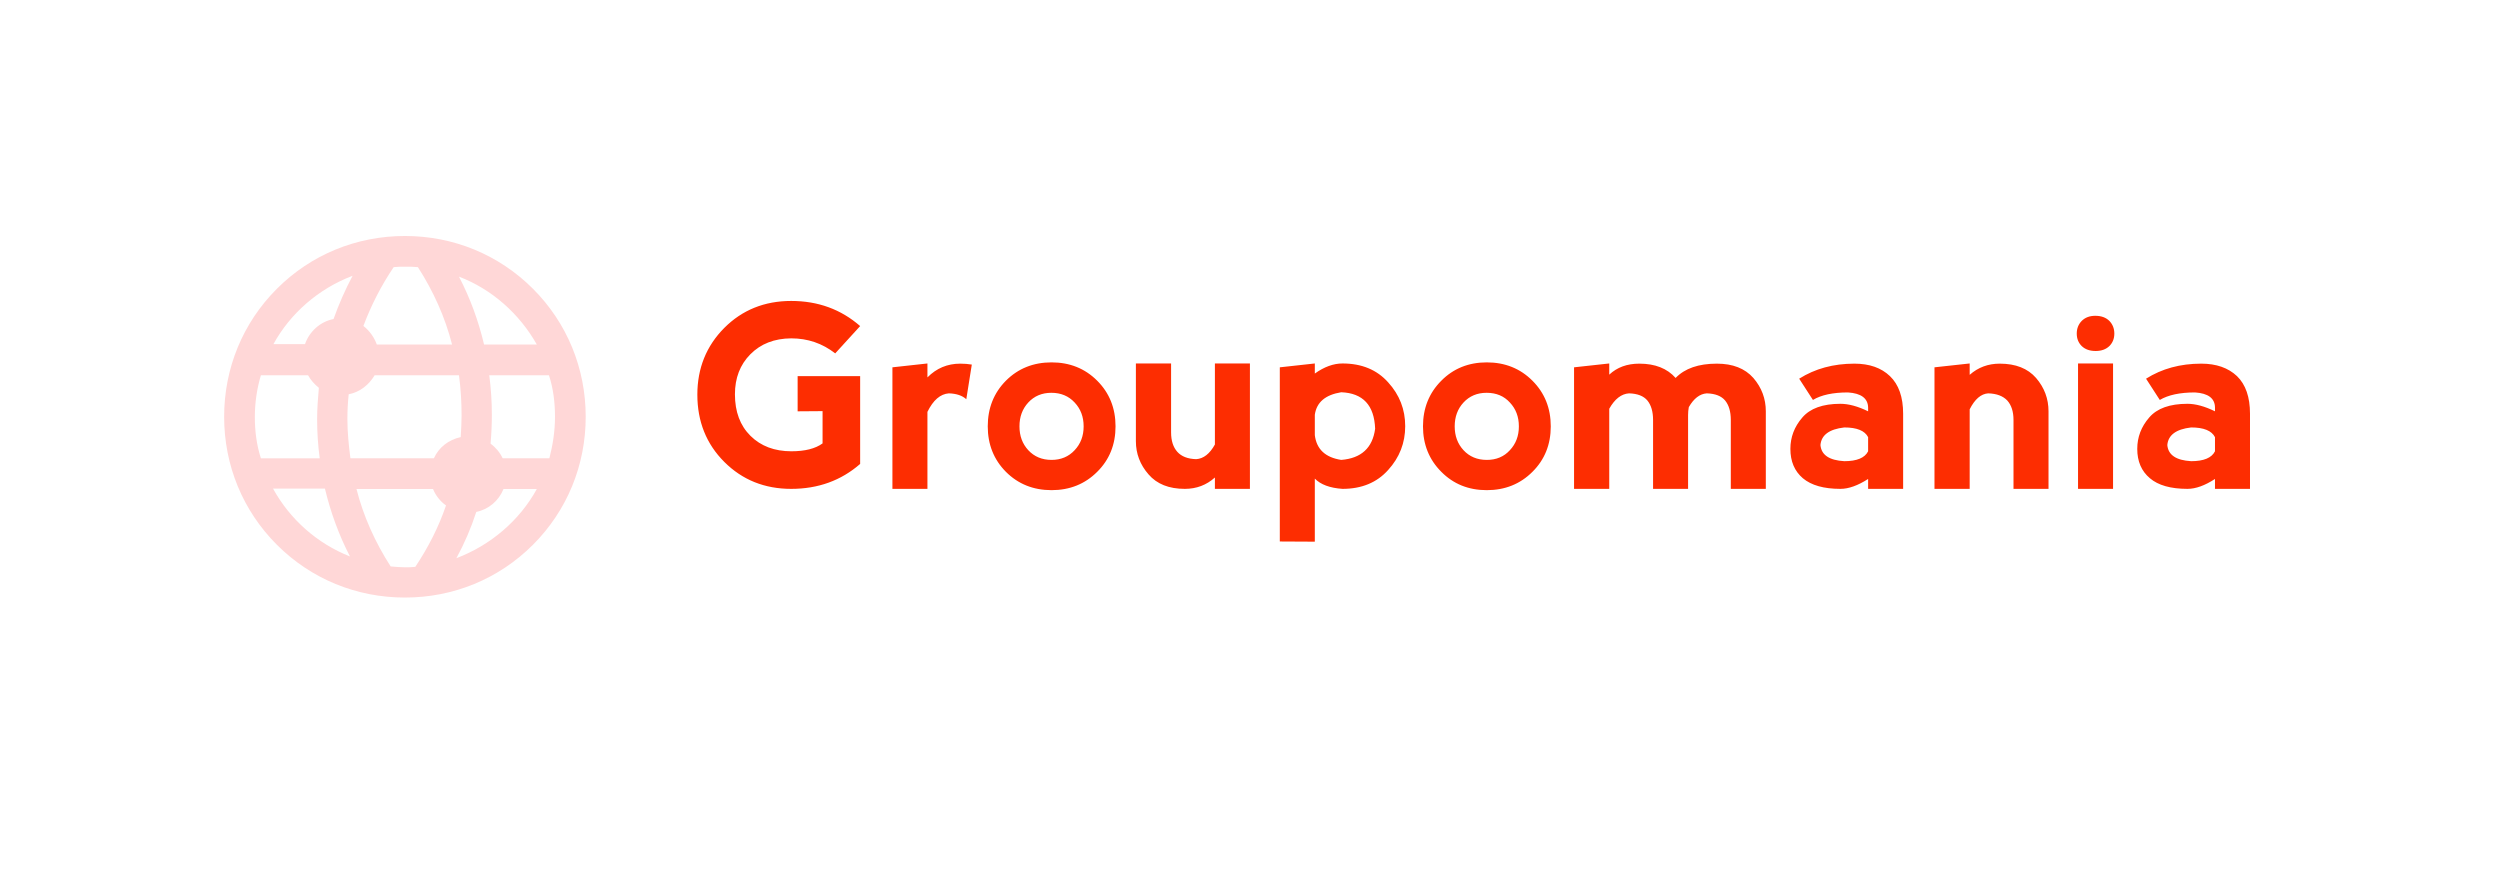 <?xml version="1.0" encoding="UTF-8" standalone="no"?>
<svg
   data-v-1084b650=""
   viewBox="0 0 300 105"
   version="1.1"
   id="svg16"
   sodipodi:docname="logo.svg"
   inkscape:version="1.2.1 (9c6d41e410, 2022-07-14)"
   width="300"
   height="105"
   xmlns:inkscape="http://www.inkscape.org/namespaces/inkscape"
   xmlns:sodipodi="http://sodipodi.sourceforge.net/DTD/sodipodi-0.dtd"
   xmlns="http://www.w3.org/2000/svg"
   xmlns:svg="http://www.w3.org/2000/svg">
  <defs
     id="defs20" />
  <sodipodi:namedview
     id="namedview18"
     pagecolor="#ffffff"
     bordercolor="#000000"
     borderopacity="0.25"
     inkscape:showpageshadow="2"
     inkscape:pageopacity="0.0"
     inkscape:pagecheckerboard="0"
     inkscape:deskcolor="#d1d1d1"
     showgrid="true"
     inkscape:zoom="2.7766667"
     inkscape:cx="150.18007"
     inkscape:cy="50.420167"
     inkscape:window-width="1920"
     inkscape:window-height="991"
     inkscape:window-x="2391"
     inkscape:window-y="-9"
     inkscape:window-maximized="1"
     inkscape:current-layer="svg16"
     showguides="false">
    <inkscape:grid
       type="xygrid"
       id="grid392"
       originx="0"
       originy="-100" />
  </sodipodi:namedview>
  <!---->
  <!---->
  <!---->
  <!---->
  <g
     id="g126"
     transform="translate(0,-100)">
    <g
       data-v-1084b650=""
       id="b5a93e15-ef7c-9d7a-680b-cdb17474f15f"
       fill="#fd2d01"
       transform="matrix(2.2,0,0,2.2,83.044,130.79)"
       inkscape:label="b5a93e15-ef7c-9d7a-680b-cdb17474f15f">
      <path
         d="m 5.41,12.67 v 0 q -2.18,0 -3.65,-1.47 v 0 0 Q 0.29,9.73 0.29,7.53 v 0 0 q 0,-2.16 1.47,-3.64 v 0 0 Q 3.23,2.42 5.41,2.42 v 0 0 q 2.19,0 3.76,1.37 v 0 L 7.81,5.28 v 0 Q 6.76,4.46 5.41,4.46 v 0 0 Q 4.03,4.47 3.18,5.33 v 0 0 Q 2.34,6.18 2.34,7.51 v 0 0 q 0,1.43 0.85,2.27 v 0 0 q 0.85,0.84 2.23,0.84 v 0 0 q 1.11,0 1.7,-0.43 v 0 -1.76 L 5.76,8.44 V 6.52 h 3.41 v 4.79 0 q -1.56,1.36 -3.76,1.36 z m 7.43,-6.84 v 0.76 0 q 0.74,-0.75 1.79,-0.75 v 0 0 q 0.33,0 0.63,0.05 v 0 l -0.3,1.89 v 0 Q 14.63,7.48 14.01,7.46 v 0 0 q -0.7,0.05 -1.17,1.01 v 0 4.2 H 10.93 V 6.04 Z m 6.77,6.91 v 0 q -1.49,0 -2.49,-1 v 0 0 q -0.99,-1 -0.99,-2.48 v 0 0 q 0,-1.49 0.99,-2.49 v 0 0 q 1,-1 2.49,-1 v 0 0 q 1.49,0 2.49,1 v 0 0 q 1,1 1,2.49 v 0 0 q 0,1.49 -1,2.48 v 0 0 q -1,1 -2.49,1 z m 0,-1.65 v 0 0 q 0.77,0 1.26,-0.53 v 0 0 q 0.49,-0.52 0.49,-1.3 v 0 0 q 0,-0.78 -0.49,-1.3 v 0 0 Q 20.38,7.43 19.6,7.43 v 0 0 q -0.77,0 -1.26,0.53 v 0 0 q -0.48,0.52 -0.48,1.3 v 0 0 q 0,0.78 0.48,1.3 v 0 0 q 0.49,0.53 1.27,0.53 z m 8.91,-0.84 v 0 -4.42 h 1.91 v 6.84 h -1.91 v -0.62 0 q -0.69,0.62 -1.64,0.62 v 0 0 q -1.3,0 -1.98,-0.79 v 0 0 q -0.69,-0.79 -0.69,-1.81 v 0 -4.24 h 1.92 v 3.76 0 q 0,0.68 0.34,1.06 v 0 0 q 0.34,0.38 1.03,0.4 v 0 0 q 0.6,-0.04 1.02,-0.8 z m 5.45,5.3 -1.91,-0.01 v -9.5 l 1.91,-0.21 v 0.55 0 q 0.77,-0.55 1.51,-0.55 v 0 0 q 1.57,0 2.49,1.03 v 0 0 q 0.93,1.02 0.93,2.39 v 0 0 q 0,1.37 -0.93,2.39 v 0 0 q -0.92,1.03 -2.49,1.03 v 0 0 Q 34.45,12.6 33.97,12.11 v 0 z m 0,-6.92 v 0 1.11 0 q 0.14,1.15 1.44,1.35 v 0 0 q 1.64,-0.13 1.85,-1.7 v 0 0 Q 37.19,7.47 35.41,7.4 v 0 0 q -1.3,0.21 -1.44,1.23 z m 9.38,4.11 v 0 q -1.49,0 -2.48,-1 v 0 0 q -1,-1 -1,-2.48 v 0 0 q 0,-1.49 1,-2.49 v 0 0 q 0.99,-1 2.48,-1 v 0 0 q 1.49,0 2.49,1 v 0 0 q 1,1 1,2.49 v 0 0 q 0,1.49 -1,2.48 v 0 0 q -1,1 -2.49,1 z m 0,-1.65 v 0 0 q 0.78,0 1.26,-0.53 v 0 0 q 0.49,-0.52 0.49,-1.3 v 0 0 q 0,-0.78 -0.49,-1.3 v 0 0 Q 44.13,7.43 43.34,7.43 v 0 0 q -0.77,0 -1.26,0.53 v 0 0 Q 41.6,8.48 41.6,9.26 v 0 0 q 0,0.78 0.48,1.3 v 0 0 q 0.49,0.53 1.27,0.53 z M 50.03,8.3 v 0 4.37 H 48.11 V 6.04 l 1.92,-0.21 v 0.61 0 q 0.64,-0.6 1.64,-0.6 v 0 0 q 1.29,0 1.98,0.78 v 0 0 Q 54.4,5.84 55.9,5.84 v 0 0 q 1.3,0 1.99,0.78 v 0 0 q 0.68,0.79 0.68,1.82 v 0 4.23 h -1.91 v -3.76 0 q 0,-0.68 -0.31,-1.06 v 0 0 q -0.31,-0.37 -1,-0.39 v 0 0 Q 54.78,7.5 54.37,8.21 v 0 0 q -0.04,0.21 -0.04,0.43 v 0 4.03 h -1.91 v -3.76 0 q 0,-0.68 -0.31,-1.06 v 0 0 q -0.31,-0.37 -1,-0.39 v 0 0 Q 50.48,7.5 50.03,8.3 Z M 61.14,7.82 60.39,6.66 v 0 q 1.3,-0.82 3.01,-0.82 v 0 0 q 1.23,0 1.94,0.68 v 0 0 q 0.72,0.69 0.72,2.05 v 0 4.1 h -1.91 v -0.54 0 q -0.84,0.54 -1.51,0.54 v 0 0 q -1.36,0 -2.05,-0.58 v 0 0 q -0.68,-0.58 -0.68,-1.6 v 0 0 q 0,-0.96 0.65,-1.71 v 0 0 Q 61.2,8.03 62.64,8.03 v 0 0 q 0.67,0 1.51,0.41 v 0 -0.21 0 Q 64.13,7.48 63.05,7.41 v 0 0 q -1.23,0 -1.91,0.41 z m 3.01,2.8 v 0 -0.77 0 Q 63.88,9.32 62.85,9.32 v 0 0 q -1.23,0.14 -1.3,0.96 v 0 0 q 0.07,0.81 1.3,0.88 v 0 0 q 1.03,0 1.3,-0.54 z m 5.54,-2.29 v 0 4.34 H 67.77 V 6.04 l 1.92,-0.21 v 0.62 0 q 0.69,-0.61 1.64,-0.61 v 0 0 q 1.3,0 1.98,0.78 v 0 0 q 0.68,0.79 0.68,1.82 v 0 4.23 h -1.91 v -3.76 0 q 0,-0.68 -0.34,-1.06 v 0 0 Q 71.39,7.48 70.7,7.46 v 0 0 Q 70.11,7.5 69.69,8.33 Z m 7.82,4.34 H 75.6 V 5.83 h 1.91 z M 75.53,4.2 v 0 0 q 0,0.41 0.27,0.68 v 0 0 q 0.28,0.27 0.76,0.27 v 0 0 q 0.47,0 0.75,-0.27 v 0 0 Q 77.58,4.61 77.58,4.2 v 0 0 q 0,-0.41 -0.27,-0.69 v 0 0 Q 77.03,3.23 76.54,3.23 v 0 0 q -0.46,0 -0.74,0.28 v 0 0 Q 75.53,3.79 75.53,4.2 Z m 4.53,3.62 -0.75,-1.16 v 0 q 1.3,-0.82 3.01,-0.82 v 0 0 q 1.23,0 1.95,0.68 v 0 0 q 0.71,0.69 0.71,2.05 v 0 4.1 h -1.91 v -0.54 0 q -0.83,0.54 -1.5,0.54 v 0 0 q -1.37,0 -2.05,-0.58 v 0 0 q -0.69,-0.58 -0.69,-1.6 v 0 0 q 0,-0.96 0.65,-1.71 v 0 0 q 0.64,-0.75 2.09,-0.75 v 0 0 q 0.66,0 1.5,0.41 v 0 -0.21 0 Q 83.06,7.48 81.98,7.41 v 0 0 q -1.23,0 -1.92,0.41 z m 3.01,2.8 v 0 -0.77 0 Q 82.8,9.32 81.77,9.32 v 0 0 q -1.23,0.14 -1.3,0.96 v 0 0 q 0.07,0.81 1.3,0.88 v 0 0 q 1.03,0 1.3,-0.54 z"
         id="path4" />
    </g>
    <g
       data-v-1084b650=""
       id="9269873b-566f-aa23-fe77-697bbc54db67"
       stroke="none"
       fill="#ffd7d7"
       transform="matrix(0.173,0,0,0.173,37.066,122.981)">
      <path
         d="m -174.456,297.41 c 11.2,0 21.7,-4.3 29.6,-12.2 7.9,-7.9 12.2,-18.4 12.2,-29.6 0,-11.2 -4.3,-21.7 -12.2,-29.6 -7.9,-7.9 -18.4,-12.2 -29.6,-12.2 -11.2,0 -21.7,4.3 -29.6,12.2 -7.9,7.9 -12.2,18.4 -12.2,29.6 0,11.2 4.3,21.7 12.2,29.6 7.9,7.9 18.4,12.2 29.6,12.2 z m 2.4,-7.1 c -0.8,0.1 -1.6,0.1 -2.4,0.1 -1.1,0 -2.2,-0.1 -3.3,-0.2 -3.6,-5.6 -6.3,-11.6 -7.9,-17.9 h 17.7 c 0.6,1.5 1.7,2.9 3,3.8 -1.7,5 -4.1,9.7 -7.1,14.2 z m 9.5,-2 c 1.9,-3.5 3.4,-7 4.6,-10.7 2.9,-0.6 5.2,-2.6 6.3,-5.3 h 7.7 c -4,7.3 -10.7,13 -18.6,16 z m 22.8,-32.7 c 0,3.3 -0.5,6.5 -1.3,9.6 h -10.8 c -0.6,-1.3 -1.6,-2.5 -2.8,-3.4 0.2,-2.2 0.3,-4.4 0.3,-6.6 0,-3.1 -0.2,-6.2 -0.6,-9.2 h 13.8 c 1,3 1.4,6.3 1.4,9.6 z m -4.2,-16.7 h -12.2 c -1.3,-5.5 -3.2,-10.7 -5.8,-15.7 7.6,2.9 14,8.6 18,15.7 z m -17.4,16.3 c 0,1.7 -0.1,3.4 -0.2,5.1 -2.8,0.6 -5.1,2.4 -6.2,4.9 h -19.3 c -0.4,-3 -0.7,-6.1 -0.7,-9.1 0,-1.9 0.1,-3.8 0.3,-5.7 2.6,-0.5 4.7,-2.2 6,-4.4 h 19.5 c 0.4,3 0.6,6.1 0.6,9.2 z m -15.7,-34.2 c 0.9,-0.1 1.8,-0.1 2.6,-0.1 1,0 2,0 3,0.1 3.6,5.6 6.3,11.6 7.9,17.9 h -17.4 c -0.6,-1.7 -1.7,-3.2 -3.1,-4.3 1.8,-4.8 4.1,-9.3 7,-13.6 z m -9.5,2 c -1.7,3.2 -3.2,6.6 -4.4,10 -3.1,0.6 -5.6,2.9 -6.6,5.8 h -7.3 c 3.9,-7.1 10.4,-12.8 18.3,-15.8 z m -22.6,32.6 c 0,-3.3 0.5,-6.6 1.4,-9.6 h 10.9 c 0.6,1.1 1.5,2.1 2.5,2.9 -0.2,2.4 -0.4,4.8 -0.4,7.2 0,3.1 0.2,6.1 0.6,9.1 h -13.6 c -1,-3.1 -1.4,-6.3 -1.4,-9.6 z m 16.2,16.6 c 1.3,5.4 3.2,10.7 5.8,15.7 -7.6,-3 -13.9,-8.6 -17.8,-15.7 z"
         id="path7"
         style="display:inline"
         transform="matrix(3,0,0,3,589.985,-610.577)" />
    </g>
  </g>
</svg>
